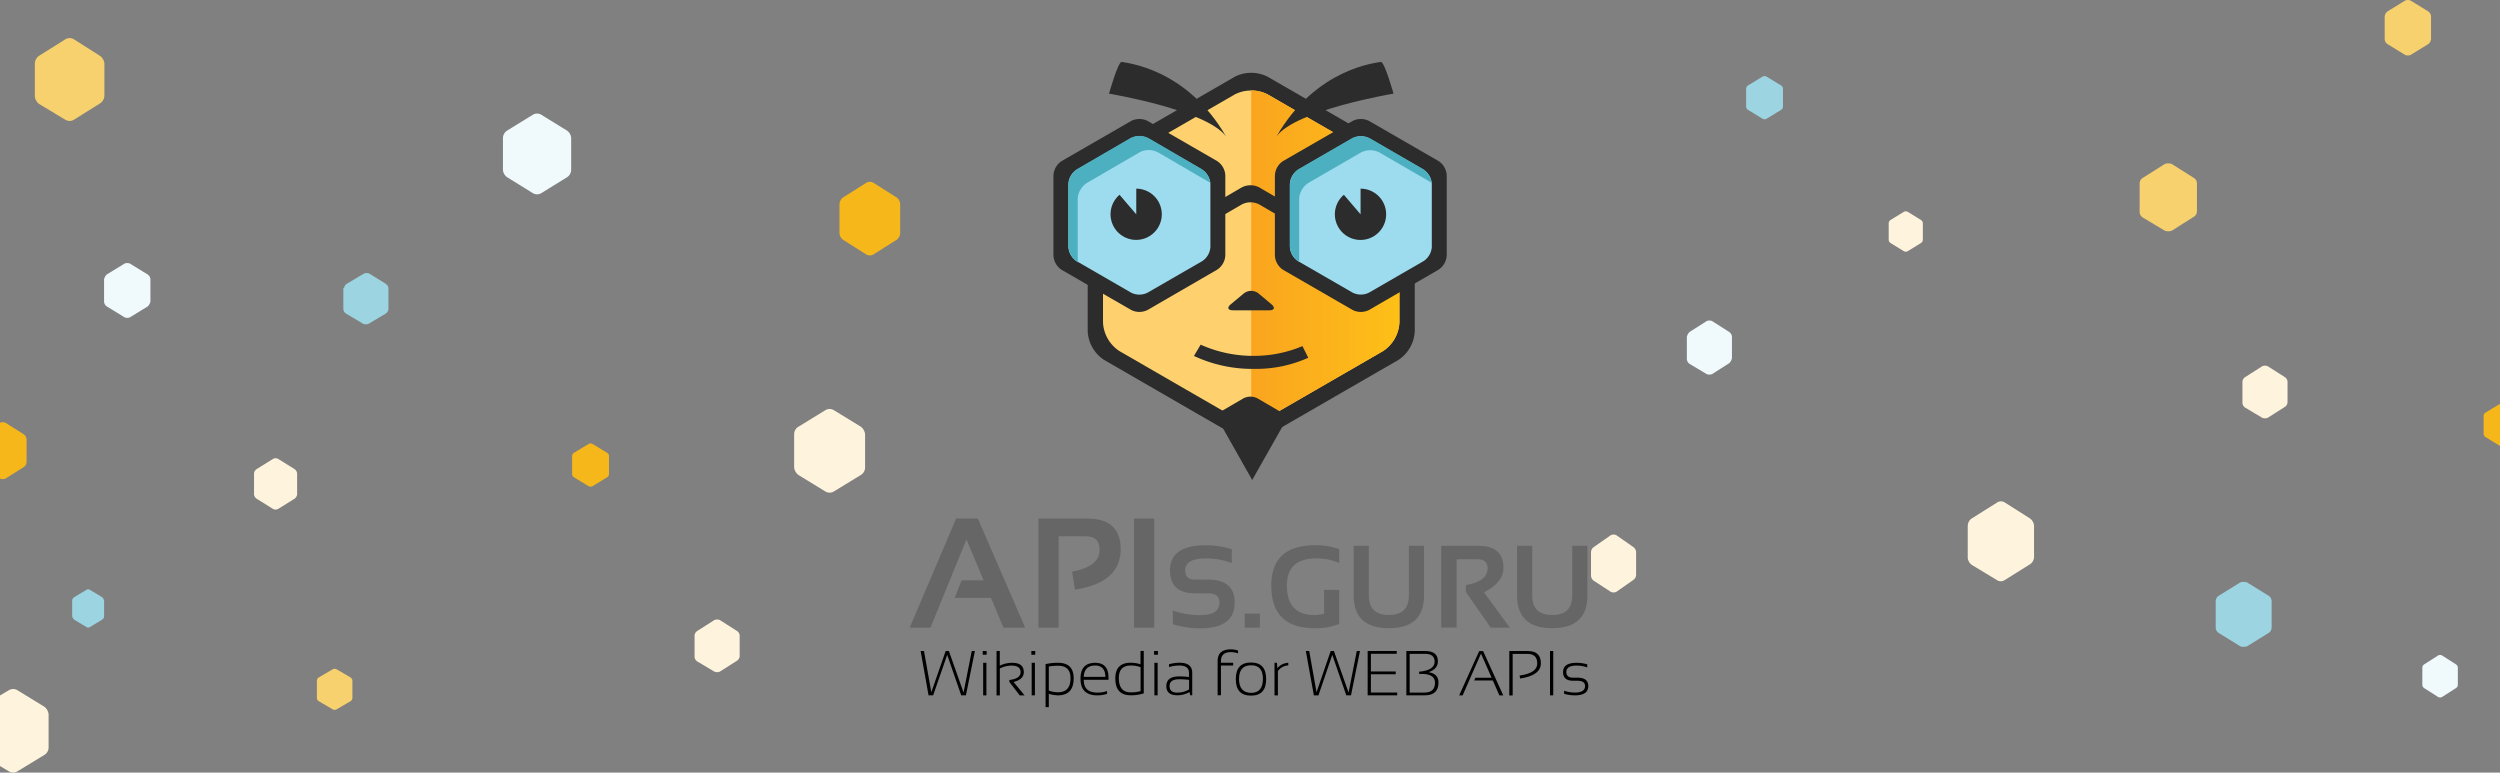 <svg xmlns="http://www.w3.org/2000/svg" xmlns:xlink="http://www.w3.org/1999/xlink" viewBox="0 0 1023.92 316.42"><rect x="0" y="0" width="1023.92" height="316.42" fill="#808080" stroke="none"/><defs><linearGradient id="a" x1="574.44" y1="1366.92" x2="485.27" y2="1366.92" gradientTransform="translate(0 -1248)" gradientUnits="userSpaceOnUse"><stop offset="0" stop-color="#fec017"/><stop offset="1" stop-color="#f89923"/></linearGradient></defs><title>logo_outlined</title><path d="M343.82,97.63a3.61,3.61,0,0,1,1.4-2.68l9.5-6a2.87,2.87,0,0,1,3.07,0l9.5,6a3.61,3.61,0,0,1,1.4,2.68v11.9a3.61,3.61,0,0,1-1.4,2.68l-9.5,6a2.87,2.87,0,0,1-3.07,0l-9.5-6a3.61,3.61,0,0,1-1.4-2.68V97.63Z" transform="translate(0 -14.04)" style="fill:#f5b71a"/><path d="M234.32,200.94a1.65,1.65,0,0,1,.84-1.49l5.87-3.57a1.66,1.66,0,0,1,1.68,0l5.87,3.57a1.65,1.65,0,0,1,.84,1.49v7.14a1.65,1.65,0,0,1-.84,1.49l-5.87,3.57a1.66,1.66,0,0,1-1.68,0l-5.87-3.57a1.65,1.65,0,0,1-.84-1.49v-7.14Z" transform="translate(0 -14.04)" style="fill:#f5b71a"/><path d="M1023.92,196.68l-5.87-3.57a1.65,1.65,0,0,1-.84-1.49v-7.14a1.65,1.65,0,0,1,.84-1.49l5.87-3.57" transform="translate(0 -14.04)" style="fill:#f5b71a"/><path d="M0,187.18a2.91,2.91,0,0,1,2.23,0l7.54,4.76A3.06,3.06,0,0,1,10.89,194v9.22a2.54,2.54,0,0,1-1.12,2.08l-7.54,4.76a2.91,2.91,0,0,1-2.23,0" transform="translate(0 -14.04)" style="fill:#f5b71a"/><path d="M14.27,39.93a4,4,0,0,1,1.68-3l10.89-6.84a3.37,3.37,0,0,1,3.35,0L41.08,37a4.6,4.6,0,0,1,1.68,3V53.32a4,4,0,0,1-1.68,3L30.19,63.13a3.37,3.37,0,0,1-3.35,0L15.95,56.59a4.6,4.6,0,0,1-1.68-3V39.93Z" transform="translate(0 -14.04)" style="fill:#f7d16e"/><path d="M129.79,292.94a1.65,1.65,0,0,1,.84-1.49l5.59-3.27a1.68,1.68,0,0,1,1.68,0l5.59,3.27a1.65,1.65,0,0,1,.84,1.49v6.84a1.65,1.65,0,0,1-.84,1.49l-5.59,3.27a1.68,1.68,0,0,1-1.68,0l-5.59-3.27a1.65,1.65,0,0,1-.84-1.49v-6.84Z" transform="translate(0 -14.04)" style="fill:#f7d16e"/><path d="M876.33,89.21a2.67,2.67,0,0,1,1.4-2.38l8.94-5.65a4.48,4.48,0,0,1,2.79,0l8.94,5.65a2.67,2.67,0,0,1,1.4,2.38v11.31a2.67,2.67,0,0,1-1.4,2.38l-8.94,5.65a4.48,4.48,0,0,1-2.79,0l-8.94-5.36a2.67,2.67,0,0,1-1.4-2.38V89.21Z" transform="translate(0 -14.04)" style="fill:#f7d16e"/><path d="M976.69,20.81a3.06,3.06,0,0,1,1.12-2.08l7.26-4.46a2.91,2.91,0,0,1,2.23,0l7.26,4.46a2.54,2.54,0,0,1,1.12,2.08V30a3.06,3.06,0,0,1-1.12,2.08l-7.26,4.46a2.91,2.91,0,0,1-2.23,0l-7.26-4.46A2.54,2.54,0,0,1,976.69,30V20.81Z" transform="translate(0 -14.04)" style="fill:#f7d16e"/><path d="M29.56,260.11a1.65,1.65,0,0,1,.84-1.49l5-3a1.2,1.2,0,0,1,1.4,0l5,3a2.56,2.56,0,0,1,.84,1.49v6.25a1.65,1.65,0,0,1-.84,1.49l-5,3a1.2,1.2,0,0,1-1.4,0l-5-3a2.56,2.56,0,0,1-.84-1.49v-6.25Z" transform="translate(0 -14.04)" style="fill:#9dd4e1"/><path d="M140.92,132.06a2.46,2.46,0,0,1,1.12-1.79l7-4.17a2.91,2.91,0,0,1,2.23,0l6.7,4.17a2.46,2.46,0,0,1,1.12,1.79v8.63a2.46,2.46,0,0,1-1.12,1.79l-7,4.17a2.91,2.91,0,0,1-2.23,0l-7-4.17a2.46,2.46,0,0,1-1.12-1.79v-8.63h0.28Z" transform="translate(0 -14.04)" style="fill:#9dd4e1"/><path d="M907.48,260.32a2.67,2.67,0,0,1,1.4-2.38l8.66-5.36a4.48,4.48,0,0,1,2.79,0l8.66,5.36a2.67,2.67,0,0,1,1.4,2.38V271a2.67,2.67,0,0,1-1.4,2.38l-8.66,5.36a4.48,4.48,0,0,1-2.79,0l-8.66-5.36a2.67,2.67,0,0,1-1.4-2.38V260.32Z" transform="translate(0 -14.04)" style="fill:#9dd4e1"/><path d="M715.16,50.46A1.65,1.65,0,0,1,716,49l5.87-3.57a1.66,1.66,0,0,1,1.68,0L729.41,49a1.65,1.65,0,0,1,.84,1.49V57.6a1.65,1.65,0,0,1-.84,1.49l-5.87,3.57a1.66,1.66,0,0,1-1.68,0L716,59.09a1.65,1.65,0,0,1-.84-1.49V50.46Z" transform="translate(0 -14.04)" style="fill:#9dd4e1"/><path d="M690.87,152.06A3.85,3.85,0,0,1,692,150l7-4.46a2.91,2.91,0,0,1,2.23,0l7,4.46a2.54,2.54,0,0,1,1.12,2.08v8.63a3.85,3.85,0,0,1-1.12,2.08l-7,4.46a2.91,2.91,0,0,1-2.23,0l-7-4.17a2.54,2.54,0,0,1-1.12-2.08v-8.93Z" transform="translate(0 -14.04)" style="fill:#f0f9fb"/><path d="M206,70.54a3.67,3.67,0,0,1,1.68-3L218.29,61a3.36,3.36,0,0,1,3.35,0l10.61,6.55a4,4,0,0,1,1.68,3V83.63a3.67,3.67,0,0,1-1.68,3l-10.61,6.55a3.36,3.36,0,0,1-3.35,0L207.67,86.6a4,4,0,0,1-1.68-3V70.54Z" transform="translate(0 -14.04)" style="fill:#f0f9fb"/><path d="M42.6,128.55a3.85,3.85,0,0,1,1.12-2.08L51,122a2.91,2.91,0,0,1,2.23,0l7.26,4.46a2.54,2.54,0,0,1,1.12,2.08v8.93a3.85,3.85,0,0,1-1.12,2.08L53.22,144A2.91,2.91,0,0,1,51,144l-7.26-4.46a2.54,2.54,0,0,1-1.12-2.08v-8.93Z" transform="translate(0 -14.04)" style="fill:#f0f9fb"/><path d="M992.11,287.58a1.65,1.65,0,0,1,.84-1.49l5.59-3.57a1.68,1.68,0,0,1,1.68,0l5.59,3.57a1.65,1.65,0,0,1,.84,1.49v6.84a1.65,1.65,0,0,1-.84,1.49l-5.59,3.57a1.68,1.68,0,0,1-1.68,0l-5.59-3.57a1.65,1.65,0,0,1-.84-1.49v-6.84Z" transform="translate(0 -14.04)" style="fill:#f0f9fb"/><path d="M805.95,229.34a3.67,3.67,0,0,1,1.68-3L818,219.82a2.87,2.87,0,0,1,3.07,0l10.33,6.55a4,4,0,0,1,1.68,3v12.79a3.67,3.67,0,0,1-1.68,3L821,251.66a2.87,2.87,0,0,1-3.07,0l-10.33-6.25a4,4,0,0,1-1.68-3V229.34Z" transform="translate(0 -14.04)" style="fill:#fef4de"/><path d="M918.43,170.28a2.46,2.46,0,0,1,1.12-1.79l7-4.46a2.91,2.91,0,0,1,2.23,0l7,4.46a2.46,2.46,0,0,1,1.12,1.79v8.63a2.46,2.46,0,0,1-1.12,1.79l-7,4.46a2.91,2.91,0,0,1-2.23,0l-7-4.17a2.46,2.46,0,0,1-1.12-1.79v-8.93Z" transform="translate(0 -14.04)" style="fill:#fef4de"/><path d="M651.63,240.11a2.73,2.73,0,0,1,1.12-2l7-4.89a2.68,2.68,0,0,1,2.23,0l7,4.89a2.73,2.73,0,0,1,1.12,2v9.45a2.73,2.73,0,0,1-1.12,2l-7,4.89a2.68,2.68,0,0,1-2.23,0l-7-4.56a2.73,2.73,0,0,1-1.12-2v-9.77Z" transform="translate(0 -14.04)" style="fill:#fef4de"/><path d="M284.47,274.24a2.46,2.46,0,0,1,1.12-1.79l7-4.46a2.91,2.91,0,0,1,2.23,0l7,4.46a2.46,2.46,0,0,1,1.12,1.79v8.63a2.46,2.46,0,0,1-1.12,1.79l-7,4.46a2.91,2.91,0,0,1-2.23,0l-7-4.17a2.46,2.46,0,0,1-1.12-1.79v-8.93Z" transform="translate(0 -14.04)" style="fill:#fef4de"/><path d="M773.55,105.58a1.65,1.65,0,0,1,.84-1.49l5.31-3.27a1.68,1.68,0,0,1,1.68,0l5.31,3.27a1.65,1.65,0,0,1,.84,1.49v6.55a1.65,1.65,0,0,1-.84,1.49l-5.31,3.27a1.68,1.68,0,0,1-1.68,0l-5.31-3.27a1.65,1.65,0,0,1-.84-1.49v-6.55Z" transform="translate(0 -14.04)" style="fill:#fef4de"/><path d="M0,298.88l3.7-2.19a3.37,3.37,0,0,1,3.35,0l11.17,6.84a4.6,4.6,0,0,1,1.68,3V320.2a3.53,3.53,0,0,1-1.68,3L7.06,330a3.37,3.37,0,0,1-3.35,0L0,327.79" transform="translate(0 -14.04)" style="fill:#fef4de"/><path d="M325.26,191.86a3.53,3.53,0,0,1,1.68-3L338.11,182a3.37,3.37,0,0,1,3.35,0l11.17,6.84a4.6,4.6,0,0,1,1.68,3v13.69a3.53,3.53,0,0,1-1.68,3l-11.17,6.84a3.37,3.37,0,0,1-3.35,0l-11.17-6.84a4.6,4.6,0,0,1-1.68-3V191.86Z" transform="translate(0 -14.04)" style="fill:#fef4de"/><path d="M104.05,207.92a2.46,2.46,0,0,1,1.12-1.79l6.7-4.17a2.25,2.25,0,0,1,2,0l6.7,4.17a2.46,2.46,0,0,1,1.12,1.79v8.63a2.46,2.46,0,0,1-1.12,1.79l-6.7,4.17a2.25,2.25,0,0,1-2,0l-6.7-4.17a2.46,2.46,0,0,1-1.12-1.79v-8.63Z" transform="translate(0 -14.04)" style="fill:#fef4de"/><path d="M445.49,88a14.89,14.89,0,0,1,6.71-11.62l53.55-30.92a14.87,14.87,0,0,1,13.42,0l53.56,30.92A14.89,14.89,0,0,1,579.44,88v61.84a14.88,14.88,0,0,1-6.71,11.62l-53.56,30.92a14.88,14.88,0,0,1-13.42,0L452.2,161.45a14.88,14.88,0,0,1-6.71-11.62V88Z" transform="translate(0 -14.04)" style="fill:#2b2c2b"/><path d="M451.77,91.62A14.89,14.89,0,0,1,458.47,80l47.28-27.3a14.88,14.88,0,0,1,13.42,0L566.45,80a14.88,14.88,0,0,1,6.71,11.62v54.59a14.88,14.88,0,0,1-6.71,11.62l-47.28,27.3a14.88,14.88,0,0,1-13.42,0l-47.28-27.3a14.88,14.88,0,0,1-6.71-11.62V91.62Z" transform="translate(0 -14.04)" style="fill:#fed16e"/><path d="M566.45,80L519.17,52.7a13.74,13.74,0,0,0-6.71-1.6V186.73a13.73,13.73,0,0,0,6.71-1.6l47.28-27.3a14.87,14.87,0,0,0,6.71-11.62V91.62A14.88,14.88,0,0,0,566.45,80h0Z" transform="translate(0 -14.04)" style="fill:url(#a)"/><path d="M431.47,85.82A7.44,7.44,0,0,1,434.82,80L463.3,63.57a7.45,7.45,0,0,1,6.71,0L498.49,80a7.44,7.44,0,0,1,3.36,5.81v32.88a7.44,7.44,0,0,1-3.36,5.81L470,141a7.47,7.47,0,0,1-6.71,0l-28.48-16.45a7.44,7.44,0,0,1-3.35-5.81V85.82Z" transform="translate(0 -14.04)" style="fill:#2b2c2b"/><path d="M437.57,89.35a7.43,7.43,0,0,1,3.36-5.81L463.3,70.62a7.44,7.44,0,0,1,6.71,0l22.38,12.92a7.44,7.44,0,0,1,3.35,5.81v25.83a7.44,7.44,0,0,1-3.35,5.81L470,133.91a7.46,7.46,0,0,1-6.71,0L440.93,121a7.43,7.43,0,0,1-3.36-5.81V89.35h0Z" transform="translate(0 -14.04)" style="fill:#9ddbee"/><path d="M441.4,120.66V95.46A8.33,8.33,0,0,1,445.12,89l21.65-12.6a8.2,8.2,0,0,1,7.44,0l21.5,12.51a8.45,8.45,0,0,0-3.65-5.68L470.41,70.6a8.21,8.21,0,0,0-7.44,0L441.32,83.2a8.32,8.32,0,0,0-3.72,6.49v25.2a8.32,8.32,0,0,0,3.72,6.49l0.15,0.09A5.71,5.71,0,0,1,441.4,120.66Z" transform="translate(0 -14.04)" style="fill:#4cb0c1"/><path d="M522.16,85.82A7.44,7.44,0,0,1,525.51,80L554,63.57a7.45,7.45,0,0,1,6.71,0L589.18,80a7.44,7.44,0,0,1,3.35,5.81v32.88a7.44,7.44,0,0,1-3.35,5.81L560.7,141a7.47,7.47,0,0,1-6.71,0l-28.48-16.45a7.43,7.43,0,0,1-3.36-5.81V85.82Z" transform="translate(0 -14.04)" style="fill:#2b2c2b"/><path d="M528.29,89.36a7.44,7.44,0,0,1,3.36-5.81L554,70.64a7.45,7.45,0,0,1,6.71,0l22.35,12.9a7.44,7.44,0,0,1,3.36,5.81v25.81a7.45,7.45,0,0,1-3.35,5.81L560.7,133.89a7.44,7.44,0,0,1-6.71,0L531.64,121a7.44,7.44,0,0,1-3.35-5.81V89.36h0Z" transform="translate(0 -14.04)" style="fill:#9ddbee"/><path d="M454.21,52.39S458,39,459.44,39.4s26.4,2.31,42.74,30.59C494.49,59.12,454.21,52.39,454.21,52.39Zm116.53,0S567,39,565.5,39.4,539.1,41.71,522.76,70C530.44,59.12,570.73,52.39,570.73,52.39ZM500.06,188l12.8,22.64L525.67,188l-17.94,1.15Z" transform="translate(0 -14.04)" style="fill:#2b2c2b"/><path d="M526.52,186c0-2.77-6.12-5-13.66-5s-13.66,2.24-13.66,5,6.12,5,13.66,5S526.52,188.78,526.52,186Zm-11.08-51.79a4.85,4.85,0,0,0-6,0l-5.34,4.44c-1.64,1.36-1.23,2.48.9,2.48h14.83c2.13,0,2.54-1.11.9-2.48Zm18,21.58a50.83,50.83,0,0,1-19.47,4,52.52,52.52,0,0,1-22.22-4.59L489,159.83a56.58,56.58,0,0,0,25,5.29,51.87,51.87,0,0,0,21.82-4.56Z" transform="translate(0 -14.04)" style="fill:#2b2c2b"/><path d="M532.1,120.53V95.45A8.28,8.28,0,0,1,535.81,89l21.65-12.54a8.23,8.23,0,0,1,7.44,0L586.39,88.9a8.38,8.38,0,0,0-3.65-5.66L561.1,70.7a8.23,8.23,0,0,0-7.44,0L532,83.24a8.27,8.27,0,0,0-3.72,6.46v25.08a8.27,8.27,0,0,0,3.71,6.46l0.15,0.09A5.69,5.69,0,0,1,532.1,120.53Z" transform="translate(0 -14.04)" style="fill:#4cb0c1"/><path d="M465.38,91.31v10.51l-6.85-8A10.49,10.49,0,1,0,465.38,91.31Zm91.87,0v10.51l-6.84-8A10.5,10.5,0,1,0,557.26,91.31Zm-48.6-.55-11.47,6.68v7l11.47-6.69a7.78,7.78,0,0,1,7.06,0l12,7V97.77l-12-7A7.76,7.76,0,0,0,508.65,90.76Zm0.64,86.42-9.22,5.37v5.58l9.21-5.37a6.27,6.27,0,0,1,5.68,0l9.67,5.63v-5.58L515,177.18A6.25,6.25,0,0,0,509.29,177.18Z" transform="translate(0 -14.04)" style="fill:#2b2c2b"/><path d="M381.09,271.1h-8.5l19-44.69h8.91l19.38,44.69h-8.91l-5.09-12.19H391l2.84-7.19h9l-7-16.78Z" transform="translate(0 -14.04)" style="fill:#666"/><path d="M425.3,271.1V226.41h20Q459,226.41,459,239q0,13.66-18.72,16.53l-1.19-7.37q11.25-2,11.25-8.91,0-5.56-5.56-5.56H433.59V271.1H425.3Z" transform="translate(0 -14.04)" style="fill:#666"/><path d="M472.74,226.41V271.1h-8.28V226.41h8.28Z" transform="translate(0 -14.04)" style="fill:#666"/><path d="M480.36,269.69v-5.62a32.49,32.49,0,0,0,11.39,1.88q7.71,0,7.71-5.16,0-3.75-4.73-3.75h-5.25q-10.29,0-10.29-9.37,0-10.31,14.65-10.31A34.23,34.23,0,0,1,504.5,239v5.63a30.33,30.33,0,0,0-10.66-1.87q-8.44,0-8.44,4.92,0,3.75,4.08,3.75h5.25q10.95,0,10.95,9.38,0,10.55-13.92,10.55A36.71,36.71,0,0,1,480.36,269.69Z" transform="translate(0 -14.04)" style="fill:#666"/><path d="M516,265.36v5.74h-6.21v-5.74H516Z" transform="translate(0 -14.04)" style="fill:#666"/><path d="M548.56,269.55a25.29,25.29,0,0,1-10.15,1.78q-17.74,0-17.74-17.46,0-16.52,18-16.52a27.67,27.67,0,0,1,9.84,1.64v5.63a23.36,23.36,0,0,0-9.37-1.87q-12.07,0-12.07,11.13,0,12.07,11.39,12.07a15.43,15.43,0,0,0,3.84-.56v-9.75h6.21v13.92Z" transform="translate(0 -14.04)" style="fill:#666"/><path d="M554.42,257.93V237.58h6.21v20.34q0,8,8.2,8t8.2-8V237.58h6.21v20.34q0,13.41-14.41,13.41T554.42,257.93Z" transform="translate(0 -14.04)" style="fill:#666"/><path d="M590.28,271.05V237.58h15.23q10.27,0,10.27,9,0,6.07-8,10.05l10.62,14.48h-7.83l-10.2-14.6v-2.84q8.91-1.52,8.91-6.91,0-3.7-4.17-3.7h-8.51v28h-6.33Z" transform="translate(0 -14.04)" style="fill:#666"/><path d="M621.34,257.93V237.58h6.21v20.34q0,8,8.2,8t8.2-8V237.58h6.21v20.34q0,13.41-14.41,13.41T621.34,257.93Z" transform="translate(0 -14.04)" style="fill:#666"/><path d="M377.06,280.68h1.38l3,16.87,5.87-16.87h1.33l6,17,3.36-17h1.28l-3.67,18.15h-1.93l-5.74-16.58-5.75,16.58H380.3Z" transform="translate(0 -14.04)"/><path d="M404.09,280.68v1.52H402.5v-1.52h1.59ZM404,285.51v13.33h-1.33V285.51H404Z" transform="translate(0 -14.04)"/><path d="M408.15,298.84V280.68h1.33v6a11.23,11.23,0,0,1,5.12-1.17q4.72,0,4.72,3.85,0,2.92-4.19,4l4.52,5.5h-2l-4.24-5.52v-0.8Q418,292,418,289.34t-3.68-2.69a10.63,10.63,0,0,0-4.82,1.19v11h-1.33Z" transform="translate(0 -14.04)"/><path d="M424,280.68v1.52h-1.59v-1.52H424Zm-0.13,4.82v13.33h-1.33V285.51h1.33Z" transform="translate(0 -14.04)"/><path d="M428.23,286.05a21.88,21.88,0,0,1,5.1-.55q6.41,0,6.41,6.33,0,7-6.45,7a13.35,13.35,0,0,1-3.73-.63v5.46h-1.33V286.05Zm1.33,10.83a11.64,11.64,0,0,0,3.72.69q5.17,0,5.17-5.75,0-5.12-5.14-5.12a24.51,24.51,0,0,0-3.75.3v9.88Z" transform="translate(0 -14.04)"/><path d="M448.54,285.51q5.47,0,5.47,6.06c0,0.29,0,.59,0,0.9H443.87q0,5.23,5.54,5.23a11.9,11.9,0,0,0,4-.63v1.14a11.9,11.9,0,0,1-4,.63q-6.87,0-6.87-6.82Q442.53,285.51,448.54,285.51Zm-4.67,5.76h8.86q-0.08-4.65-4.19-4.65Q444.09,286.62,443.87,291.27Z" transform="translate(0 -14.04)"/><path d="M468.48,298a16,16,0,0,1-5.47.8q-6.21,0-6.21-6.93,0-6.4,6.32-6.4a13.53,13.53,0,0,1,4,.63v-5.46h1.33V298Zm-1.33-10.7a11.89,11.89,0,0,0-4-.69q-4.91,0-4.91,5.17,0,5.83,4.91,5.83a16.08,16.08,0,0,0,4-.5v-9.81Z" transform="translate(0 -14.04)"/><path d="M474.26,280.68v1.52h-1.59v-1.52h1.59Zm-0.13,4.82v13.33H472.8V285.51h1.33Z" transform="translate(0 -14.04)"/><path d="M477.69,295.07q0-4,5.28-4a33.68,33.68,0,0,1,4,.25v-1.64q0-3.06-3.85-3.06a15.32,15.32,0,0,0-4.34.63v-1.14a15.32,15.32,0,0,1,4.34-.63q5.18,0,5.18,4.14v9.19h-0.81l-0.3-1.32a10.37,10.37,0,0,1-4.85,1.32Q477.69,298.84,477.69,295.07Zm5.28-2.83q-3.95,0-3.95,2.79t3.3,2.67A9,9,0,0,0,487,296.4v-3.91A33.68,33.68,0,0,0,483,292.24Z" transform="translate(0 -14.04)"/><path d="M498.7,298.84v-14q0-4.84,5.36-4.84a8.28,8.28,0,0,1,3,.51v1.14a7.94,7.94,0,0,0-3-.51q-4,0-4,3.72v0.62h5v1.14h-5v12.19H498.7Z" transform="translate(0 -14.04)"/><path d="M506.14,292.17q0-6.79,6.22-6.79t6.22,6.79q0,6.78-6.22,6.78T506.14,292.17Zm6.22,5.65q4.89,0,4.89-5.7t-4.89-5.6q-4.89,0-4.89,5.6T512.36,297.82Z" transform="translate(0 -14.04)"/><path d="M522,298.84V285.51h1l0.17,2.21a6,6,0,0,1,4.47-2.21v1.07a5.4,5.4,0,0,0-4.25,2.32v9.94H522Z" transform="translate(0 -14.04)"/><path d="M534.83,280.68h1.38l3,16.87L545,280.68h1.33l6,17,3.36-17H557l-3.67,18.15h-1.93l-5.74-16.58L540,298.84h-1.89Z" transform="translate(0 -14.04)"/><path d="M572.06,280.68v1.14H561.48v7.24h10.16v1.14H561.48v7.49h10.77v1.14h-12.1V280.68h11.92Z" transform="translate(0 -14.04)"/><path d="M576,298.84V280.68h7.74q5.18,0,5.18,4.23,0,3.1-3.76,4.43,4,0.67,4,4.25,0,5.24-5.67,5.24H576Zm7.34-1.14q4.39,0,4.39-4.06,0-3.59-5.5-3.59h-1v-0.9q6.35-.57,6.35-4.14,0-3.17-3.91-3.17h-6.32v15.87h6Z" transform="translate(0 -14.04)"/><path d="M599.05,298.84h-1.42l8.21-18.15h1.59l8.25,18.15H614.1l-2.69-6.09h-7.63l0.52-1.14h6.61l-4.35-9.88Z" transform="translate(0 -14.04)"/><path d="M618.16,298.84V280.68h7.62q5.31,0,5.31,5t-8.49,6.26l-0.23-1.22q7.24-1,7.24-4.94t-4-3.91h-6.07v17h-1.33Z" transform="translate(0 -14.04)"/><path d="M636.16,280.68v18.15h-1.33V280.68h1.33Z" transform="translate(0 -14.04)"/><path d="M640.61,298.2v-1.27a13.41,13.41,0,0,0,4.37.76q4.2,0,4.2-2.67,0-2.16-3.11-2.16h-1.7q-4.19,0-4.19-3.55,0-3.81,5.55-3.81a15.82,15.82,0,0,1,4.35.63v1.27a13.38,13.38,0,0,0-4.35-.76q-4.21,0-4.21,2.67,0,2.29,2.86,2.29h1.7q4.44,0,4.44,3.43,0,3.81-5.54,3.81A15.86,15.86,0,0,1,640.61,298.2Z" transform="translate(0 -14.04)"/></svg>